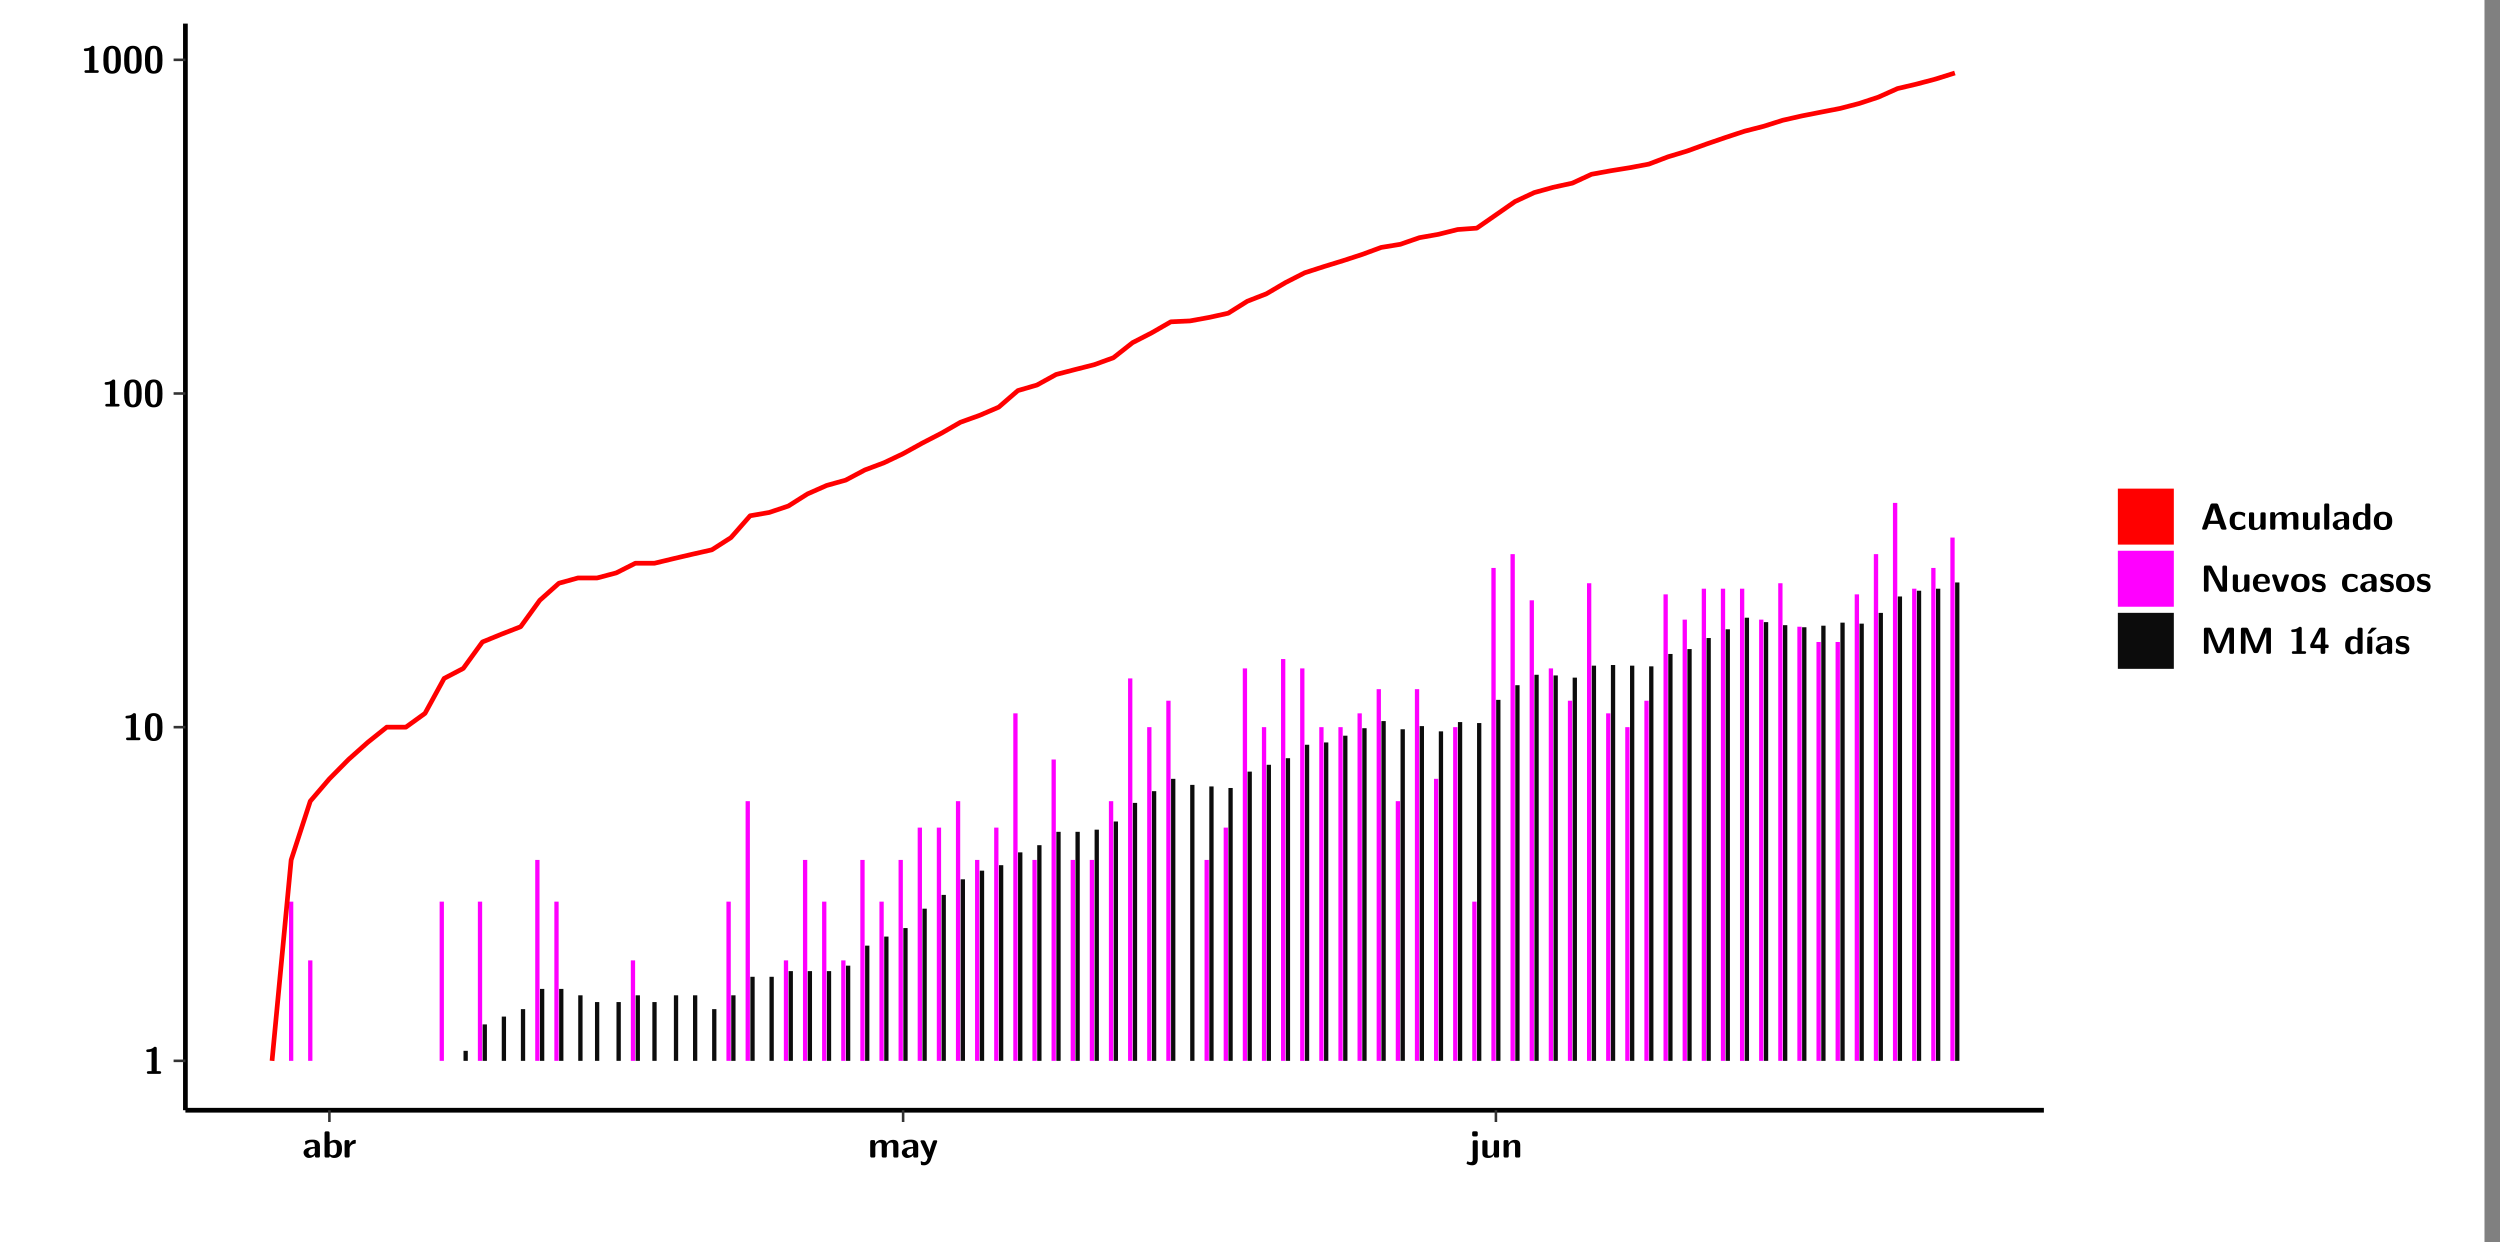 <?xml version="1.0" encoding="UTF-8"?>
<svg xmlns="http://www.w3.org/2000/svg" xmlns:xlink="http://www.w3.org/1999/xlink" width="579.653pt" height="288pt" viewBox="0 0 579.653 288" version="1.1">
<rect x="0" y="0" width="579.653" height="288" fill="#808080" stroke="none"/>
<defs>
<g>
<symbol overflow="visible" id="glyph0-0">
<path style="stroke:none;" d=""/>
</symbol>
<symbol overflow="visible" id="glyph0-1">
<path style="stroke:none;" d="M 3.109 -5.859 C 3.109 -6.016 3.109 -6.281 2.719 -6.281 C 2.547 -6.281 2.516 -6.266 2.406 -6.156 C 2.25 -6.016 1.922 -5.688 1.047 -5.672 C 0.891 -5.672 0.672 -5.609 0.672 -5.359 C 0.672 -5.047 0.969 -5.047 1.094 -5.047 C 1.344 -5.047 1.656 -5.078 1.906 -5.156 L 1.906 -0.625 L 1.234 -0.625 C 1.109 -0.625 0.812 -0.625 0.812 -0.312 C 0.812 0 1.109 0 1.234 0 L 3.719 0 C 3.828 0 4.141 0 4.141 -0.312 C 4.141 -0.625 3.828 -0.625 3.719 -0.625 L 3.109 -0.625 Z M 3.109 -5.859 "/>
</symbol>
<symbol overflow="visible" id="glyph0-2">
<path style="stroke:none;" d="M 4.438 -3 C 4.438 -4.203 4.438 -6.281 2.406 -6.281 C 0.375 -6.281 0.375 -4.219 0.375 -3 C 0.375 -1.812 0.375 0.188 2.406 0.188 C 4.438 0.188 4.438 -1.781 4.438 -3 Z M 2.406 -0.438 C 1.75 -0.438 1.656 -1.25 1.625 -1.484 C 1.562 -1.953 1.562 -2.766 1.562 -3.125 C 1.562 -3.641 1.562 -4.203 1.625 -4.641 C 1.641 -4.875 1.734 -5.641 2.406 -5.641 C 3.047 -5.641 3.156 -4.906 3.188 -4.734 C 3.25 -4.281 3.25 -3.594 3.25 -3.125 C 3.25 -2.625 3.25 -1.953 3.188 -1.469 C 3.156 -1.234 3.062 -0.438 2.406 -0.438 Z M 2.406 -0.438 "/>
</symbol>
<symbol overflow="visible" id="glyph0-3">
<path style="stroke:none;" d="M 4.062 -2.766 C 4.062 -4.156 2.734 -4.156 2.297 -4.156 C 1.891 -4.156 1.453 -4.125 0.859 -3.891 C 0.672 -3.797 0.625 -3.781 0.625 -3.688 C 0.625 -3.625 0.688 -3.109 0.688 -3.047 C 0.703 -2.984 0.75 -2.938 0.812 -2.938 C 0.844 -2.938 0.875 -2.969 0.906 -3 C 1.281 -3.391 1.719 -3.578 2.266 -3.578 C 2.734 -3.578 2.875 -3.297 2.875 -2.781 L 2.875 -2.469 C 2.562 -2.469 0.266 -2.453 0.266 -1.172 C 0.266 -0.547 0.766 0.094 1.531 0.094 C 1.828 0.094 2.484 0.016 2.906 -0.594 L 2.906 -0.422 C 2.906 -0.141 2.969 0 3.328 0 L 3.641 0 C 3.984 0 4.062 -0.109 4.062 -0.422 Z M 2.875 -1.344 C 2.875 -0.531 2.047 -0.531 2.016 -0.531 C 1.641 -0.531 1.406 -0.844 1.406 -1.188 C 1.406 -2.047 2.625 -2.109 2.875 -2.109 Z M 2.875 -1.344 "/>
</symbol>
<symbol overflow="visible" id="glyph0-4">
<path style="stroke:none;" d="M 1.703 -5.656 C 1.703 -5.938 1.641 -6.078 1.281 -6.078 L 0.953 -6.078 C 0.641 -6.078 0.531 -5.984 0.531 -5.656 L 0.531 -0.422 C 0.531 -0.109 0.625 0 0.953 0 L 1.312 0 C 1.453 0 1.719 0 1.734 -0.344 C 2.125 0.094 2.578 0.094 2.719 0.094 C 4.578 0.094 4.578 -1.594 4.578 -2.031 C 4.578 -2.453 4.578 -4.109 2.938 -4.109 C 2.219 -4.109 1.781 -3.703 1.703 -3.625 Z M 1.734 -3.172 C 1.844 -3.281 2.109 -3.484 2.5 -3.484 C 3.391 -3.484 3.391 -2.672 3.391 -2.016 C 3.391 -1.375 3.391 -0.531 2.406 -0.531 C 2.047 -0.531 1.828 -0.75 1.734 -0.875 Z M 1.734 -3.172 "/>
</symbol>
<symbol overflow="visible" id="glyph0-5">
<path style="stroke:none;" d="M 1.703 -2.016 C 1.703 -2.844 2.391 -3.188 2.938 -3.219 C 3.109 -3.234 3.125 -3.234 3.125 -3.469 L 3.125 -3.875 C 3.125 -4.047 3.125 -4.109 2.969 -4.109 C 2.719 -4.109 2.078 -4.031 1.672 -3.078 L 1.656 -3.078 L 1.656 -3.641 C 1.656 -3.922 1.594 -4.062 1.234 -4.062 L 0.953 -4.062 C 0.641 -4.062 0.531 -3.969 0.531 -3.641 L 0.531 -0.422 C 0.531 -0.109 0.625 0 0.953 0 L 1.281 0 C 1.609 0 1.703 -0.109 1.703 -0.422 Z M 1.703 -2.016 "/>
</symbol>
<symbol overflow="visible" id="glyph0-6">
<path style="stroke:none;" d="M 7.062 -2.844 C 7.062 -3.75 6.672 -4.109 5.781 -4.109 C 5.156 -4.109 4.688 -3.828 4.359 -3.25 C 4.219 -4.078 3.484 -4.109 3.109 -4.109 C 2.938 -4.109 2.578 -4.109 2.188 -3.828 C 1.906 -3.625 1.734 -3.344 1.672 -3.203 L 1.672 -3.641 C 1.672 -3.922 1.609 -4.062 1.25 -4.062 L 0.953 -4.062 C 0.625 -4.062 0.531 -3.969 0.531 -3.641 L 0.531 -0.422 C 0.531 -0.109 0.625 0 0.953 0 L 1.297 0 C 1.625 0 1.719 -0.109 1.719 -0.422 L 1.719 -2.359 C 1.719 -3.141 2.25 -3.484 2.688 -3.484 C 3.109 -3.484 3.203 -3.297 3.203 -2.828 L 3.203 -0.422 C 3.203 -0.109 3.297 0 3.625 0 L 3.969 0 C 4.297 0 4.391 -0.109 4.391 -0.422 L 4.391 -2.359 C 4.391 -3.141 4.922 -3.484 5.359 -3.484 C 5.781 -3.484 5.875 -3.297 5.875 -2.828 L 5.875 -0.422 C 5.875 -0.109 5.969 0 6.297 0 L 6.641 0 C 6.984 0 7.062 -0.109 7.062 -0.422 Z M 7.062 -2.844 "/>
</symbol>
<symbol overflow="visible" id="glyph0-7">
<path style="stroke:none;" d="M 4.109 -3.609 C 4.141 -3.719 4.141 -3.734 4.141 -3.781 C 4.141 -4.016 3.906 -4.016 3.797 -4.016 L 3.609 -4.016 C 3.469 -4.016 3.266 -4.016 3.141 -3.812 C 3.109 -3.766 2.406 -1.828 2.359 -1.25 L 2.344 -1.25 C 2.312 -1.672 1.953 -2.484 1.562 -3.328 C 1.328 -3.891 1.266 -4.016 0.828 -4.016 L 0.594 -4.016 C 0.469 -4.016 0.25 -4.016 0.25 -3.781 C 0.25 -3.75 0.281 -3.688 0.297 -3.641 L 1.953 0 C 1.891 0.188 1.859 0.281 1.828 0.375 C 1.734 0.656 1.578 1.047 1.109 1.047 C 0.812 1.047 0.609 0.922 0.516 0.875 C 0.469 0.844 0.453 0.828 0.422 0.828 C 0.391 0.828 0.312 0.859 0.312 0.969 C 0.312 1.031 0.375 1.641 0.391 1.672 C 0.469 1.781 0.953 1.797 1.094 1.797 C 2.172 1.797 2.609 0.766 2.672 0.547 Z M 4.109 -3.609 "/>
</symbol>
<symbol overflow="visible" id="glyph0-8">
<path style="stroke:none;" d="M 1.969 -5.672 C 1.969 -5.953 1.906 -6.094 1.547 -6.094 L 1.094 -6.094 C 0.766 -6.094 0.672 -5.984 0.672 -5.672 L 0.672 -5.312 C 0.672 -5.031 0.734 -4.891 1.094 -4.891 L 1.547 -4.891 C 1.875 -4.891 1.969 -5 1.969 -5.312 Z M 0.797 0.484 C 0.797 0.703 0.797 1.062 0.25 1.062 C 0.156 1.062 -0.094 1.031 -0.266 0.922 C -0.359 0.875 -0.375 0.875 -0.406 0.875 C -0.484 0.875 -0.5 0.922 -0.547 1.094 C -0.609 1.281 -0.625 1.359 -0.625 1.391 C -0.625 1.547 0.109 1.797 0.656 1.797 C 1.625 1.797 1.969 1.141 1.969 0.281 L 1.969 -3.594 C 1.969 -3.875 1.906 -4.016 1.547 -4.016 L 1.219 -4.016 C 0.891 -4.016 0.797 -3.906 0.797 -3.594 Z M 0.797 0.484 "/>
</symbol>
<symbol overflow="visible" id="glyph0-9">
<path style="stroke:none;" d="M 4.391 -3.594 C 4.391 -3.875 4.328 -4.016 3.969 -4.016 L 3.609 -4.016 C 3.281 -4.016 3.188 -3.906 3.188 -3.594 L 3.188 -1.516 C 3.188 -0.938 2.891 -0.438 2.266 -0.438 C 1.766 -0.438 1.719 -0.562 1.719 -1.031 L 1.719 -3.594 C 1.719 -3.875 1.656 -4.016 1.297 -4.016 L 0.953 -4.016 C 0.625 -4.016 0.531 -3.922 0.531 -3.594 L 0.531 -1.109 C 0.531 -0.172 1.031 0.094 1.953 0.094 C 2.188 0.094 2.812 0.094 3.219 -0.656 L 3.219 -0.422 C 3.219 -0.141 3.281 0 3.641 0 L 3.969 0 C 4.297 0 4.391 -0.109 4.391 -0.422 Z M 4.391 -3.594 "/>
</symbol>
<symbol overflow="visible" id="glyph0-10">
<path style="stroke:none;" d="M 4.391 -2.844 C 4.391 -3.75 4 -4.109 3.109 -4.109 C 2.188 -4.109 1.781 -3.438 1.672 -3.203 L 1.672 -3.641 C 1.672 -3.922 1.609 -4.062 1.25 -4.062 L 0.953 -4.062 C 0.625 -4.062 0.531 -3.969 0.531 -3.641 L 0.531 -0.422 C 0.531 -0.109 0.625 0 0.953 0 L 1.297 0 C 1.625 0 1.719 -0.109 1.719 -0.422 L 1.719 -2.359 C 1.719 -3.125 2.219 -3.484 2.688 -3.484 C 3.109 -3.484 3.188 -3.281 3.188 -2.828 L 3.188 -0.422 C 3.188 -0.141 3.25 0 3.609 0 L 3.969 0 C 4.297 0 4.391 -0.109 4.391 -0.422 Z M 4.391 -2.844 "/>
</symbol>
<symbol overflow="visible" id="glyph0-11">
<path style="stroke:none;" d="M 4.156 -5.703 C 4.031 -6.078 3.766 -6.078 3.594 -6.078 L 2.828 -6.078 C 2.641 -6.078 2.391 -6.078 2.266 -5.703 L 0.406 -0.406 C 0.375 -0.297 0.375 -0.281 0.375 -0.234 C 0.375 0 0.594 0 0.703 0 L 1.031 0 C 1.188 0 1.453 0 1.578 -0.344 L 1.922 -1.328 L 4.344 -1.328 L 4.641 -0.484 C 4.75 -0.172 4.812 0 5.234 0 L 5.703 0 C 5.828 0 6.047 0 6.047 -0.234 C 6.047 -0.281 6.047 -0.297 6 -0.406 Z M 2.812 -3.938 C 2.938 -4.328 3.062 -4.656 3.125 -4.969 L 3.141 -4.969 C 3.188 -4.766 3.188 -4.75 3.25 -4.547 L 4.078 -2.078 L 2.188 -2.078 Z M 2.812 -3.938 "/>
</symbol>
<symbol overflow="visible" id="glyph0-12">
<path style="stroke:none;" d="M 4 -0.438 C 4 -0.531 3.969 -0.938 3.953 -1.047 C 3.953 -1.078 3.938 -1.172 3.844 -1.172 C 3.812 -1.172 3.797 -1.172 3.703 -1.078 C 3.562 -0.953 3.141 -0.594 2.422 -0.594 C 1.516 -0.594 1.516 -1.469 1.516 -2.031 C 1.516 -2.75 1.562 -3.484 2.453 -3.484 C 3.031 -3.484 3.266 -3.344 3.578 -3.078 C 3.688 -2.984 3.703 -2.984 3.734 -2.984 C 3.828 -2.984 3.844 -3.062 3.844 -3.094 C 3.859 -3.172 3.953 -3.656 3.953 -3.703 C 3.953 -3.781 3.891 -3.812 3.75 -3.891 C 3.328 -4.078 3.062 -4.156 2.453 -4.156 C 1.141 -4.156 0.328 -3.547 0.328 -2.016 C 0.328 -0.562 1.078 0.094 2.406 0.094 C 2.641 0.094 3.172 0.094 3.75 -0.203 C 4 -0.344 4 -0.344 4 -0.438 Z M 4 -0.438 "/>
</symbol>
<symbol overflow="visible" id="glyph0-13">
<path style="stroke:none;" d="M 1.703 -5.656 C 1.703 -5.938 1.641 -6.078 1.281 -6.078 L 0.953 -6.078 C 0.641 -6.078 0.531 -5.984 0.531 -5.656 L 0.531 -0.422 C 0.531 -0.109 0.625 0 0.953 0 L 1.281 0 C 1.609 0 1.703 -0.109 1.703 -0.422 Z M 1.703 -5.656 "/>
</symbol>
<symbol overflow="visible" id="glyph0-14">
<path style="stroke:none;" d="M 4.375 -5.656 C 4.375 -5.938 4.312 -6.078 3.953 -6.078 L 3.625 -6.078 C 3.297 -6.078 3.203 -5.969 3.203 -5.656 L 3.203 -3.672 C 2.812 -4.047 2.375 -4.109 2.109 -4.109 C 0.328 -4.109 0.328 -2.422 0.328 -2 C 0.328 -1.594 0.328 0.094 2.062 0.094 C 2.422 0.094 2.812 -0.016 3.188 -0.406 C 3.188 -0.094 3.297 0 3.609 0 L 3.953 0 C 4.281 0 4.375 -0.109 4.375 -0.422 Z M 3.188 -1.094 C 3.188 -0.953 3.188 -0.875 2.922 -0.688 C 2.703 -0.547 2.5 -0.531 2.406 -0.531 C 1.516 -0.531 1.516 -1.344 1.516 -2 C 1.516 -2.656 1.516 -3.484 2.5 -3.484 C 2.75 -3.484 2.984 -3.391 3.188 -3.203 Z M 3.188 -1.094 "/>
</symbol>
<symbol overflow="visible" id="glyph0-15">
<path style="stroke:none;" d="M 4.547 -1.969 C 4.547 -3.406 3.844 -4.156 2.406 -4.156 C 0.953 -4.156 0.266 -3.391 0.266 -1.969 C 0.266 -0.547 1.031 0.094 2.406 0.094 C 3.781 0.094 4.547 -0.531 4.547 -1.969 Z M 2.406 -0.594 C 1.469 -0.594 1.469 -1.375 1.469 -2.078 C 1.469 -2.75 1.469 -3.531 2.406 -3.531 C 3.344 -3.531 3.344 -2.766 3.344 -2.078 C 3.344 -1.391 3.344 -0.594 2.406 -0.594 Z M 2.406 -0.594 "/>
</symbol>
<symbol overflow="visible" id="glyph0-16">
<path style="stroke:none;" d="M 2.656 -5.734 C 2.469 -6.078 2.203 -6.078 2.031 -6.078 L 1.219 -6.078 C 0.906 -6.078 0.797 -5.984 0.797 -5.656 L 0.797 -0.422 C 0.797 -0.109 0.891 0 1.219 0 L 1.453 0 C 1.781 0 1.875 -0.109 1.875 -0.422 L 1.875 -5.016 L 1.891 -5.016 L 4.297 -0.344 C 4.484 0 4.75 0 4.922 0 L 5.734 0 C 6.062 0 6.156 -0.109 6.156 -0.422 L 6.156 -5.656 C 6.156 -5.938 6.094 -6.078 5.734 -6.078 L 5.5 -6.078 C 5.156 -6.078 5.078 -5.969 5.078 -5.656 L 5.078 -1.062 L 5.062 -1.062 Z M 2.656 -5.734 "/>
</symbol>
<symbol overflow="visible" id="glyph0-17">
<path style="stroke:none;" d="M 3.781 -1.875 C 3.984 -1.875 4.203 -1.891 4.203 -2.281 C 4.203 -3.406 3.672 -4.156 2.359 -4.156 C 0.969 -4.156 0.266 -3.375 0.266 -2.047 C 0.266 -0.609 1.109 0.094 2.484 0.094 C 2.812 0.094 3.312 0.047 3.891 -0.234 C 4.078 -0.328 4.141 -0.359 4.141 -0.469 C 4.141 -0.531 4.125 -0.781 4.109 -0.844 C 4.078 -1.125 4.062 -1.125 3.984 -1.125 C 3.953 -1.125 3.938 -1.125 3.844 -1.047 C 3.328 -0.594 2.797 -0.531 2.516 -0.531 C 1.531 -0.531 1.422 -1.312 1.391 -1.875 Z M 1.406 -2.344 C 1.422 -2.875 1.609 -3.531 2.359 -3.531 C 3.062 -3.531 3.203 -3.031 3.219 -2.344 Z M 1.406 -2.344 "/>
</symbol>
<symbol overflow="visible" id="glyph0-18">
<path style="stroke:none;" d="M 4.109 -3.609 C 4.141 -3.719 4.141 -3.75 4.141 -3.766 C 4.141 -4.016 3.922 -4.016 3.797 -4.016 L 3.609 -4.016 C 3.25 -4.016 3.141 -3.891 3.062 -3.641 L 2.203 -0.984 L 1.328 -3.641 C 1.266 -3.828 1.203 -4.016 0.781 -4.016 L 0.578 -4.016 C 0.453 -4.016 0.234 -4.016 0.234 -3.766 C 0.234 -3.75 0.234 -3.719 0.266 -3.609 L 1.312 -0.375 C 1.438 0 1.703 0 1.859 0 L 2.5 0 C 2.672 0 2.938 0 3.062 -0.375 Z M 4.109 -3.609 "/>
</symbol>
<symbol overflow="visible" id="glyph0-19">
<path style="stroke:none;" d="M 3.469 -1.234 C 3.469 -1.734 3.203 -2.031 3.047 -2.172 C 2.703 -2.484 2.391 -2.547 2.031 -2.609 C 1.547 -2.703 1.188 -2.766 1.188 -3.109 C 1.188 -3.469 1.484 -3.547 1.828 -3.547 C 2.406 -3.547 2.719 -3.328 2.953 -3.125 C 3.047 -3.047 3.062 -3.047 3.094 -3.047 C 3.188 -3.047 3.203 -3.125 3.203 -3.156 C 3.219 -3.219 3.312 -3.719 3.312 -3.766 C 3.312 -3.906 2.844 -4.031 2.75 -4.062 C 2.406 -4.156 2.125 -4.156 1.891 -4.156 C 1.5 -4.156 0.328 -4.156 0.328 -2.906 C 0.328 -2.484 0.516 -2.219 0.75 -2 C 1.062 -1.734 1.406 -1.672 1.906 -1.562 C 2.156 -1.531 2.609 -1.453 2.609 -1.062 C 2.609 -0.656 2.266 -0.594 1.922 -0.594 C 1.531 -0.594 1.047 -0.703 0.625 -1.188 C 0.594 -1.234 0.562 -1.266 0.516 -1.266 C 0.422 -1.266 0.406 -1.188 0.391 -1.125 C 0.375 -1.016 0.266 -0.516 0.266 -0.422 C 0.266 -0.266 0.922 -0.062 0.922 -0.047 C 1.406 0.094 1.766 0.094 1.922 0.094 C 2.359 0.094 3.469 0.062 3.469 -1.234 Z M 3.469 -1.234 "/>
</symbol>
<symbol overflow="visible" id="glyph0-20">
<path style="stroke:none;" d="M 4.859 -2.859 C 4.688 -2.422 4.359 -1.609 4.281 -1.312 C 4.203 -1.625 3.844 -2.484 3.656 -2.953 L 2.531 -5.719 C 2.391 -6.078 2.109 -6.078 1.953 -6.078 L 1.219 -6.078 C 0.906 -6.078 0.797 -5.984 0.797 -5.656 L 0.797 -0.422 C 0.797 -0.109 0.891 0 1.219 0 L 1.453 0 C 1.781 0 1.875 -0.109 1.875 -0.422 L 1.875 -4.953 L 1.891 -4.953 C 1.984 -4.562 2.375 -3.578 2.578 -3.062 L 3.609 -0.562 C 3.766 -0.188 3.969 -0.188 4.266 -0.188 C 4.562 -0.188 4.781 -0.188 4.938 -0.562 L 6.062 -3.328 C 6.141 -3.531 6.625 -4.719 6.672 -4.953 L 6.688 -4.953 L 6.688 -0.422 C 6.688 -0.141 6.75 0 7.109 0 L 7.344 0 C 7.672 0 7.766 -0.109 7.766 -0.422 L 7.766 -5.656 C 7.766 -5.938 7.703 -6.078 7.344 -6.078 L 6.609 -6.078 C 6.391 -6.078 6.172 -6.062 6.016 -5.703 Z M 4.859 -2.859 "/>
</symbol>
<symbol overflow="visible" id="glyph0-21">
<path style="stroke:none;" d="M 0.344 -2.297 C 0.266 -2.172 0.266 -2.141 0.266 -1.984 L 0.266 -1.766 C 0.266 -1.484 0.328 -1.344 0.688 -1.344 L 2.672 -1.344 L 2.672 -0.422 C 2.672 -0.141 2.719 0 3.078 0 L 3.328 0 C 3.656 0 3.75 -0.109 3.75 -0.422 L 3.75 -1.344 L 4.125 -1.344 C 4.391 -1.344 4.547 -1.406 4.547 -1.75 C 4.547 -2.078 4.422 -2.172 4.125 -2.172 L 3.75 -2.172 L 3.75 -5.656 C 3.75 -5.984 3.656 -6.078 3.328 -6.078 L 2.688 -6.078 C 2.531 -6.078 2.391 -6.078 2.281 -5.875 Z M 1.188 -2.172 C 2.578 -4.75 2.672 -5.016 2.703 -5.156 L 2.719 -5.156 L 2.719 -2.172 Z M 1.188 -2.172 "/>
</symbol>
<symbol overflow="visible" id="glyph0-22">
<path style="stroke:none;" d="M 3.906 -5.844 C 3.953 -5.875 4 -5.922 4 -5.969 C 4 -6.078 3.906 -6.078 3.766 -6.078 L 3.047 -6.078 C 2.875 -6.078 2.859 -6.078 2.781 -5.984 L 2.031 -4.953 C 1.953 -4.859 1.953 -4.844 1.953 -4.828 C 1.953 -4.703 2.047 -4.703 2.188 -4.703 L 2.516 -4.703 Z M 3.906 -5.844 "/>
</symbol>
<symbol overflow="visible" id="glyph0-23">
<path style="stroke:none;" d="M 1.703 -3.594 C 1.703 -3.875 1.641 -4.016 1.281 -4.016 L 0.953 -4.016 C 0.641 -4.016 0.531 -3.922 0.531 -3.594 L 0.531 -0.422 C 0.531 -0.109 0.625 0 0.953 0 L 1.281 0 C 1.609 0 1.703 -0.109 1.703 -0.422 Z M 1.703 -3.594 "/>
</symbol>
</g>
<clipPath id="clip1">
  <path d="M 0 0 L 576.008 0 L 576.008 288 L 0 288 Z M 0 0 "/>
</clipPath>
<clipPath id="clip2">
  <path d="M 42.988 5.477 L 473.898 5.477 L 473.898 257.414 L 42.988 257.414 Z M 42.988 5.477 "/>
</clipPath>
</defs>
<g id="surface1">
<g clip-path="url(#clip1)" clip-rule="nonzero">
<path style="fill-rule:nonzero;fill:rgb(100%,100%,100%);fill-opacity:1;stroke-width:0.598;stroke-linecap:round;stroke-linejoin:round;stroke:rgb(100%,100%,100%);stroke-opacity:1;stroke-miterlimit:10;" d="M 0 0 L 0 288.004 L 576.008 288.004 L 576.008 0 Z M 0 0 " transform="matrix(1,0,0,-1,0,288)"/>
</g>
<g clip-path="url(#clip2)" clip-rule="nonzero">
<path style=" stroke:none;fill-rule:nonzero;fill:rgb(100%,100%,100%);fill-opacity:1;" d="M 42.988 257.414 L 42.988 5.477 L 473.898 5.477 L 473.898 257.414 Z M 42.988 257.414 "/>
</g>
<path style=" stroke:none;fill-rule:nonzero;fill:rgb(100%,0%,100%);fill-opacity:1;" d="M 67.008 245.969 L 67.008 209.055 L 68.004 209.055 L 68.004 245.969 Z M 67.008 245.969 "/>
<path style=" stroke:none;fill-rule:nonzero;fill:rgb(100%,0%,100%);fill-opacity:1;" d="M 71.441 245.969 L 71.441 222.676 L 72.438 222.676 L 72.438 245.969 Z M 71.441 245.969 "/>
<path style=" stroke:none;fill-rule:nonzero;fill:rgb(100%,0%,100%);fill-opacity:1;" d="M 101.93 245.969 L 101.93 209.055 L 102.926 209.055 L 102.926 245.969 Z M 101.93 245.969 "/>
<path style=" stroke:none;fill-rule:nonzero;fill:rgb(4.999%,4.999%,4.999%);fill-opacity:1;" d="M 107.469 245.969 L 107.469 243.645 L 108.465 243.645 L 108.465 245.969 Z M 107.469 245.969 "/>
<path style=" stroke:none;fill-rule:nonzero;fill:rgb(100%,0%,100%);fill-opacity:1;" d="M 110.797 245.969 L 110.797 209.055 L 111.793 209.055 L 111.793 245.969 Z M 110.797 245.969 "/>
<path style=" stroke:none;fill-rule:nonzero;fill:rgb(4.999%,4.999%,4.999%);fill-opacity:1;" d="M 111.902 245.969 L 111.902 237.52 L 112.898 237.52 L 112.898 245.969 Z M 111.902 245.969 "/>
<path style=" stroke:none;fill-rule:nonzero;fill:rgb(4.999%,4.999%,4.999%);fill-opacity:1;" d="M 116.336 245.969 L 116.336 235.707 L 117.332 235.707 L 117.332 245.969 Z M 116.336 245.969 "/>
<path style=" stroke:none;fill-rule:nonzero;fill:rgb(4.999%,4.999%,4.999%);fill-opacity:1;" d="M 120.77 245.969 L 120.77 233.98 L 121.766 233.98 L 121.766 245.969 Z M 120.77 245.969 "/>
<path style=" stroke:none;fill-rule:nonzero;fill:rgb(100%,0%,100%);fill-opacity:1;" d="M 124.098 245.969 L 124.098 199.383 L 125.094 199.383 L 125.094 245.969 Z M 124.098 245.969 "/>
<path style=" stroke:none;fill-rule:nonzero;fill:rgb(4.999%,4.999%,4.999%);fill-opacity:1;" d="M 125.203 245.969 L 125.203 229.289 L 126.199 229.289 L 126.199 245.969 Z M 125.203 245.969 "/>
<path style=" stroke:none;fill-rule:nonzero;fill:rgb(100%,0%,100%);fill-opacity:1;" d="M 128.531 245.969 L 128.531 209.055 L 129.527 209.055 L 129.527 245.969 Z M 128.531 245.969 "/>
<path style=" stroke:none;fill-rule:nonzero;fill:rgb(4.999%,4.999%,4.999%);fill-opacity:1;" d="M 129.637 245.969 L 129.637 229.289 L 130.633 229.289 L 130.633 245.969 Z M 129.637 245.969 "/>
<path style=" stroke:none;fill-rule:nonzero;fill:rgb(4.999%,4.999%,4.999%);fill-opacity:1;" d="M 134.07 245.969 L 134.07 230.773 L 135.074 230.773 L 135.074 245.969 Z M 134.07 245.969 "/>
<path style=" stroke:none;fill-rule:nonzero;fill:rgb(4.999%,4.999%,4.999%);fill-opacity:1;" d="M 137.953 245.969 L 137.953 232.34 L 138.949 232.34 L 138.949 245.969 Z M 137.953 245.969 "/>
<path style=" stroke:none;fill-rule:nonzero;fill:rgb(4.999%,4.999%,4.999%);fill-opacity:1;" d="M 142.938 245.969 L 142.938 232.34 L 143.941 232.34 L 143.941 245.969 Z M 142.938 245.969 "/>
<path style=" stroke:none;fill-rule:nonzero;fill:rgb(100%,0%,100%);fill-opacity:1;" d="M 146.262 245.969 L 146.262 222.676 L 147.258 222.676 L 147.258 245.969 Z M 146.262 245.969 "/>
<path style=" stroke:none;fill-rule:nonzero;fill:rgb(4.999%,4.999%,4.999%);fill-opacity:1;" d="M 147.379 245.969 L 147.379 230.773 L 148.375 230.773 L 148.375 245.969 Z M 147.379 245.969 "/>
<path style=" stroke:none;fill-rule:nonzero;fill:rgb(4.999%,4.999%,4.999%);fill-opacity:1;" d="M 151.254 245.969 L 151.254 232.34 L 152.25 232.34 L 152.25 245.969 Z M 151.254 245.969 "/>
<path style=" stroke:none;fill-rule:nonzero;fill:rgb(4.999%,4.999%,4.999%);fill-opacity:1;" d="M 156.246 245.969 L 156.246 230.773 L 157.242 230.773 L 157.242 245.969 Z M 156.246 245.969 "/>
<path style=" stroke:none;fill-rule:nonzero;fill:rgb(4.999%,4.999%,4.999%);fill-opacity:1;" d="M 160.68 245.969 L 160.68 230.773 L 161.676 230.773 L 161.676 245.969 Z M 160.68 245.969 "/>
<path style=" stroke:none;fill-rule:nonzero;fill:rgb(4.999%,4.999%,4.999%);fill-opacity:1;" d="M 165.113 245.969 L 165.113 233.98 L 166.109 233.98 L 166.109 245.969 Z M 165.113 245.969 "/>
<path style=" stroke:none;fill-rule:nonzero;fill:rgb(100%,0%,100%);fill-opacity:1;" d="M 168.43 245.969 L 168.43 209.055 L 169.438 209.055 L 169.438 245.969 Z M 168.43 245.969 "/>
<path style=" stroke:none;fill-rule:nonzero;fill:rgb(4.999%,4.999%,4.999%);fill-opacity:1;" d="M 169.547 245.969 L 169.547 230.773 L 170.543 230.773 L 170.543 245.969 Z M 169.547 245.969 "/>
<path style=" stroke:none;fill-rule:nonzero;fill:rgb(100%,0%,100%);fill-opacity:1;" d="M 172.875 245.969 L 172.875 185.762 L 173.871 185.762 L 173.871 245.969 Z M 172.875 245.969 "/>
<path style=" stroke:none;fill-rule:nonzero;fill:rgb(4.999%,4.999%,4.999%);fill-opacity:1;" d="M 173.98 245.969 L 173.98 226.48 L 174.977 226.48 L 174.977 245.969 Z M 173.98 245.969 "/>
<path style=" stroke:none;fill-rule:nonzero;fill:rgb(4.999%,4.999%,4.999%);fill-opacity:1;" d="M 178.414 245.969 L 178.414 226.48 L 179.41 226.48 L 179.41 245.969 Z M 178.414 245.969 "/>
<path style=" stroke:none;fill-rule:nonzero;fill:rgb(100%,0%,100%);fill-opacity:1;" d="M 181.742 245.969 L 181.742 222.676 L 182.738 222.676 L 182.738 245.969 Z M 181.742 245.969 "/>
<path style=" stroke:none;fill-rule:nonzero;fill:rgb(4.999%,4.999%,4.999%);fill-opacity:1;" d="M 182.848 245.969 L 182.848 225.164 L 183.844 225.164 L 183.844 245.969 Z M 182.848 245.969 "/>
<path style=" stroke:none;fill-rule:nonzero;fill:rgb(100%,0%,100%);fill-opacity:1;" d="M 186.176 245.969 L 186.176 199.383 L 187.172 199.383 L 187.172 245.969 Z M 186.176 245.969 "/>
<path style=" stroke:none;fill-rule:nonzero;fill:rgb(4.999%,4.999%,4.999%);fill-opacity:1;" d="M 187.281 245.969 L 187.281 225.164 L 188.277 225.164 L 188.277 245.969 Z M 187.281 245.969 "/>
<path style=" stroke:none;fill-rule:nonzero;fill:rgb(100%,0%,100%);fill-opacity:1;" d="M 190.609 245.969 L 190.609 209.055 L 191.605 209.055 L 191.605 245.969 Z M 190.609 245.969 "/>
<path style=" stroke:none;fill-rule:nonzero;fill:rgb(4.999%,4.999%,4.999%);fill-opacity:1;" d="M 191.715 245.969 L 191.715 225.164 L 192.711 225.164 L 192.711 245.969 Z M 191.715 245.969 "/>
<path style=" stroke:none;fill-rule:nonzero;fill:rgb(100%,0%,100%);fill-opacity:1;" d="M 195.043 245.969 L 195.043 222.676 L 196.039 222.676 L 196.039 245.969 Z M 195.043 245.969 "/>
<path style=" stroke:none;fill-rule:nonzero;fill:rgb(4.999%,4.999%,4.999%);fill-opacity:1;" d="M 196.148 245.969 L 196.148 223.898 L 197.145 223.898 L 197.145 245.969 Z M 196.148 245.969 "/>
<path style=" stroke:none;fill-rule:nonzero;fill:rgb(100%,0%,100%);fill-opacity:1;" d="M 199.473 245.969 L 199.473 199.383 L 200.473 199.383 L 200.473 245.969 Z M 199.473 245.969 "/>
<path style=" stroke:none;fill-rule:nonzero;fill:rgb(4.999%,4.999%,4.999%);fill-opacity:1;" d="M 200.582 245.969 L 200.582 219.258 L 201.578 219.258 L 201.578 245.969 Z M 200.582 245.969 "/>
<path style=" stroke:none;fill-rule:nonzero;fill:rgb(100%,0%,100%);fill-opacity:1;" d="M 203.906 245.969 L 203.906 209.055 L 204.902 209.055 L 204.902 245.969 Z M 203.906 245.969 "/>
<path style=" stroke:none;fill-rule:nonzero;fill:rgb(4.999%,4.999%,4.999%);fill-opacity:1;" d="M 205.016 245.969 L 205.016 217.156 L 206.012 217.156 L 206.012 245.969 Z M 205.016 245.969 "/>
<path style=" stroke:none;fill-rule:nonzero;fill:rgb(100%,0%,100%);fill-opacity:1;" d="M 208.34 245.969 L 208.34 199.383 L 209.336 199.383 L 209.336 245.969 Z M 208.34 245.969 "/>
<path style=" stroke:none;fill-rule:nonzero;fill:rgb(4.999%,4.999%,4.999%);fill-opacity:1;" d="M 209.449 245.969 L 209.449 215.184 L 210.445 215.184 L 210.445 245.969 Z M 209.449 245.969 "/>
<path style=" stroke:none;fill-rule:nonzero;fill:rgb(100%,0%,100%);fill-opacity:1;" d="M 212.773 245.969 L 212.773 191.891 L 213.77 191.891 L 213.77 245.969 Z M 212.773 245.969 "/>
<path style=" stroke:none;fill-rule:nonzero;fill:rgb(4.999%,4.999%,4.999%);fill-opacity:1;" d="M 213.879 245.969 L 213.879 210.688 L 214.879 210.688 L 214.879 245.969 Z M 213.879 245.969 "/>
<path style=" stroke:none;fill-rule:nonzero;fill:rgb(100%,0%,100%);fill-opacity:1;" d="M 217.207 245.969 L 217.207 191.891 L 218.203 191.891 L 218.203 245.969 Z M 217.207 245.969 "/>
<path style=" stroke:none;fill-rule:nonzero;fill:rgb(4.999%,4.999%,4.999%);fill-opacity:1;" d="M 218.312 245.969 L 218.312 207.492 L 219.309 207.492 L 219.309 245.969 Z M 218.312 245.969 "/>
<path style=" stroke:none;fill-rule:nonzero;fill:rgb(100%,0%,100%);fill-opacity:1;" d="M 221.641 245.969 L 221.641 185.762 L 222.637 185.762 L 222.637 245.969 Z M 221.641 245.969 "/>
<path style=" stroke:none;fill-rule:nonzero;fill:rgb(4.999%,4.999%,4.999%);fill-opacity:1;" d="M 222.746 245.969 L 222.746 203.875 L 223.742 203.875 L 223.742 245.969 Z M 222.746 245.969 "/>
<path style=" stroke:none;fill-rule:nonzero;fill:rgb(100%,0%,100%);fill-opacity:1;" d="M 226.074 245.969 L 226.074 199.383 L 227.07 199.383 L 227.07 245.969 Z M 226.074 245.969 "/>
<path style=" stroke:none;fill-rule:nonzero;fill:rgb(4.999%,4.999%,4.999%);fill-opacity:1;" d="M 227.18 245.969 L 227.18 201.871 L 228.188 201.871 L 228.188 245.969 Z M 227.18 245.969 "/>
<path style=" stroke:none;fill-rule:nonzero;fill:rgb(100%,0%,100%);fill-opacity:1;" d="M 230.508 245.969 L 230.508 191.891 L 231.504 191.891 L 231.504 245.969 Z M 230.508 245.969 "/>
<path style=" stroke:none;fill-rule:nonzero;fill:rgb(4.999%,4.999%,4.999%);fill-opacity:1;" d="M 231.613 245.969 L 231.613 200.605 L 232.621 200.605 L 232.621 245.969 Z M 231.613 245.969 "/>
<path style=" stroke:none;fill-rule:nonzero;fill:rgb(100%,0%,100%);fill-opacity:1;" d="M 234.941 245.969 L 234.941 165.398 L 235.938 165.398 L 235.938 245.969 Z M 234.941 245.969 "/>
<path style=" stroke:none;fill-rule:nonzero;fill:rgb(4.999%,4.999%,4.999%);fill-opacity:1;" d="M 236.047 245.969 L 236.047 197.629 L 237.055 197.629 L 237.055 245.969 Z M 236.047 245.969 "/>
<path style=" stroke:none;fill-rule:nonzero;fill:rgb(100%,0%,100%);fill-opacity:1;" d="M 239.375 245.969 L 239.375 199.383 L 240.371 199.383 L 240.371 245.969 Z M 239.375 245.969 "/>
<path style=" stroke:none;fill-rule:nonzero;fill:rgb(4.999%,4.999%,4.999%);fill-opacity:1;" d="M 240.492 245.969 L 240.492 195.965 L 241.488 195.965 L 241.488 245.969 Z M 240.492 245.969 "/>
<path style=" stroke:none;fill-rule:nonzero;fill:rgb(100%,0%,100%);fill-opacity:1;" d="M 243.809 245.969 L 243.809 176.098 L 244.805 176.098 L 244.805 245.969 Z M 243.809 245.969 "/>
<path style=" stroke:none;fill-rule:nonzero;fill:rgb(4.999%,4.999%,4.999%);fill-opacity:1;" d="M 244.926 245.969 L 244.926 192.867 L 245.922 192.867 L 245.922 245.969 Z M 244.926 245.969 "/>
<path style=" stroke:none;fill-rule:nonzero;fill:rgb(100%,0%,100%);fill-opacity:1;" d="M 248.242 245.969 L 248.242 199.383 L 249.25 199.383 L 249.25 245.969 Z M 248.242 245.969 "/>
<path style=" stroke:none;fill-rule:nonzero;fill:rgb(4.999%,4.999%,4.999%);fill-opacity:1;" d="M 249.359 245.969 L 249.359 192.867 L 250.355 192.867 L 250.355 245.969 Z M 249.359 245.969 "/>
<path style=" stroke:none;fill-rule:nonzero;fill:rgb(100%,0%,100%);fill-opacity:1;" d="M 252.676 245.969 L 252.676 199.383 L 253.684 199.383 L 253.684 245.969 Z M 252.676 245.969 "/>
<path style=" stroke:none;fill-rule:nonzero;fill:rgb(4.999%,4.999%,4.999%);fill-opacity:1;" d="M 253.793 245.969 L 253.793 192.367 L 254.789 192.367 L 254.789 245.969 Z M 253.793 245.969 "/>
<path style=" stroke:none;fill-rule:nonzero;fill:rgb(100%,0%,100%);fill-opacity:1;" d="M 257.109 245.969 L 257.109 185.762 L 258.117 185.762 L 258.117 245.969 Z M 257.109 245.969 "/>
<path style=" stroke:none;fill-rule:nonzero;fill:rgb(4.999%,4.999%,4.999%);fill-opacity:1;" d="M 258.227 245.969 L 258.227 190.473 L 259.223 190.473 L 259.223 245.969 Z M 258.227 245.969 "/>
<path style=" stroke:none;fill-rule:nonzero;fill:rgb(100%,0%,100%);fill-opacity:1;" d="M 261.551 245.969 L 261.551 157.297 L 262.551 157.297 L 262.551 245.969 Z M 261.551 245.969 "/>
<path style=" stroke:none;fill-rule:nonzero;fill:rgb(4.999%,4.999%,4.999%);fill-opacity:1;" d="M 262.66 245.969 L 262.66 186.16 L 263.656 186.16 L 263.656 245.969 Z M 262.66 245.969 "/>
<path style=" stroke:none;fill-rule:nonzero;fill:rgb(100%,0%,100%);fill-opacity:1;" d="M 265.984 245.969 L 265.984 168.598 L 266.98 168.598 L 266.98 245.969 Z M 265.984 245.969 "/>
<path style=" stroke:none;fill-rule:nonzero;fill:rgb(4.999%,4.999%,4.999%);fill-opacity:1;" d="M 267.094 245.969 L 267.094 183.441 L 268.09 183.441 L 268.09 245.969 Z M 267.094 245.969 "/>
<path style=" stroke:none;fill-rule:nonzero;fill:rgb(100%,0%,100%);fill-opacity:1;" d="M 270.418 245.969 L 270.418 162.469 L 271.414 162.469 L 271.414 245.969 Z M 270.418 245.969 "/>
<path style=" stroke:none;fill-rule:nonzero;fill:rgb(4.999%,4.999%,4.999%);fill-opacity:1;" d="M 271.523 245.969 L 271.523 180.582 L 272.523 180.582 L 272.523 245.969 Z M 271.523 245.969 "/>
<path style=" stroke:none;fill-rule:nonzero;fill:rgb(4.999%,4.999%,4.999%);fill-opacity:1;" d="M 275.957 245.969 L 275.957 181.984 L 276.953 181.984 L 276.953 245.969 Z M 275.957 245.969 "/>
<path style=" stroke:none;fill-rule:nonzero;fill:rgb(100%,0%,100%);fill-opacity:1;" d="M 279.285 245.969 L 279.285 199.383 L 280.281 199.383 L 280.281 245.969 Z M 279.285 245.969 "/>
<path style=" stroke:none;fill-rule:nonzero;fill:rgb(4.999%,4.999%,4.999%);fill-opacity:1;" d="M 280.391 245.969 L 280.391 182.344 L 281.387 182.344 L 281.387 245.969 Z M 280.391 245.969 "/>
<path style=" stroke:none;fill-rule:nonzero;fill:rgb(100%,0%,100%);fill-opacity:1;" d="M 283.719 245.969 L 283.719 191.891 L 284.715 191.891 L 284.715 245.969 Z M 283.719 245.969 "/>
<path style=" stroke:none;fill-rule:nonzero;fill:rgb(4.999%,4.999%,4.999%);fill-opacity:1;" d="M 284.824 245.969 L 284.824 182.703 L 285.82 182.703 L 285.82 245.969 Z M 284.824 245.969 "/>
<path style=" stroke:none;fill-rule:nonzero;fill:rgb(100%,0%,100%);fill-opacity:1;" d="M 288.152 245.969 L 288.152 154.977 L 289.148 154.977 L 289.148 245.969 Z M 288.152 245.969 "/>
<path style=" stroke:none;fill-rule:nonzero;fill:rgb(4.999%,4.999%,4.999%);fill-opacity:1;" d="M 289.258 245.969 L 289.258 178.906 L 290.254 178.906 L 290.254 245.969 Z M 289.258 245.969 "/>
<path style=" stroke:none;fill-rule:nonzero;fill:rgb(100%,0%,100%);fill-opacity:1;" d="M 292.586 245.969 L 292.586 168.598 L 293.582 168.598 L 293.582 245.969 Z M 292.586 245.969 "/>
<path style=" stroke:none;fill-rule:nonzero;fill:rgb(4.999%,4.999%,4.999%);fill-opacity:1;" d="M 293.691 245.969 L 293.691 177.324 L 294.688 177.324 L 294.688 245.969 Z M 293.691 245.969 "/>
<path style=" stroke:none;fill-rule:nonzero;fill:rgb(100%,0%,100%);fill-opacity:1;" d="M 297.02 245.969 L 297.02 152.805 L 298.016 152.805 L 298.016 245.969 Z M 297.02 245.969 "/>
<path style=" stroke:none;fill-rule:nonzero;fill:rgb(4.999%,4.999%,4.999%);fill-opacity:1;" d="M 298.125 245.969 L 298.125 175.801 L 299.121 175.801 L 299.121 245.969 Z M 298.125 245.969 "/>
<path style=" stroke:none;fill-rule:nonzero;fill:rgb(100%,0%,100%);fill-opacity:1;" d="M 301.453 245.969 L 301.453 154.977 L 302.449 154.977 L 302.449 245.969 Z M 301.453 245.969 "/>
<path style=" stroke:none;fill-rule:nonzero;fill:rgb(4.999%,4.999%,4.999%);fill-opacity:1;" d="M 302.559 245.969 L 302.559 172.68 L 303.555 172.68 L 303.555 245.969 Z M 302.559 245.969 "/>
<path style=" stroke:none;fill-rule:nonzero;fill:rgb(100%,0%,100%);fill-opacity:1;" d="M 305.887 245.969 L 305.887 168.598 L 306.883 168.598 L 306.883 245.969 Z M 305.887 245.969 "/>
<path style=" stroke:none;fill-rule:nonzero;fill:rgb(4.999%,4.999%,4.999%);fill-opacity:1;" d="M 306.992 245.969 L 306.992 172.145 L 307.988 172.145 L 307.988 245.969 Z M 306.992 245.969 "/>
<path style=" stroke:none;fill-rule:nonzero;fill:rgb(100%,0%,100%);fill-opacity:1;" d="M 310.32 245.969 L 310.32 168.598 L 311.316 168.598 L 311.316 245.969 Z M 310.32 245.969 "/>
<path style=" stroke:none;fill-rule:nonzero;fill:rgb(4.999%,4.999%,4.999%);fill-opacity:1;" d="M 311.426 245.969 L 311.426 170.578 L 312.422 170.578 L 312.422 245.969 Z M 311.426 245.969 "/>
<path style=" stroke:none;fill-rule:nonzero;fill:rgb(100%,0%,100%);fill-opacity:1;" d="M 314.754 245.969 L 314.754 165.398 L 315.75 165.398 L 315.75 245.969 Z M 314.754 245.969 "/>
<path style=" stroke:none;fill-rule:nonzero;fill:rgb(4.999%,4.999%,4.999%);fill-opacity:1;" d="M 315.859 245.969 L 315.859 168.844 L 316.867 168.844 L 316.867 245.969 Z M 315.859 245.969 "/>
<path style=" stroke:none;fill-rule:nonzero;fill:rgb(100%,0%,100%);fill-opacity:1;" d="M 319.188 245.969 L 319.188 159.789 L 320.184 159.789 L 320.184 245.969 Z M 319.188 245.969 "/>
<path style=" stroke:none;fill-rule:nonzero;fill:rgb(4.999%,4.999%,4.999%);fill-opacity:1;" d="M 320.293 245.969 L 320.293 167.191 L 321.301 167.191 L 321.301 245.969 Z M 320.293 245.969 "/>
<path style=" stroke:none;fill-rule:nonzero;fill:rgb(100%,0%,100%);fill-opacity:1;" d="M 323.621 245.969 L 323.621 185.762 L 324.617 185.762 L 324.617 245.969 Z M 323.621 245.969 "/>
<path style=" stroke:none;fill-rule:nonzero;fill:rgb(4.999%,4.999%,4.999%);fill-opacity:1;" d="M 324.727 245.969 L 324.727 169.086 L 325.734 169.086 L 325.734 245.969 Z M 324.727 245.969 "/>
<path style=" stroke:none;fill-rule:nonzero;fill:rgb(100%,0%,100%);fill-opacity:1;" d="M 328.055 245.969 L 328.055 159.789 L 329.051 159.789 L 329.051 245.969 Z M 328.055 245.969 "/>
<path style=" stroke:none;fill-rule:nonzero;fill:rgb(4.999%,4.999%,4.999%);fill-opacity:1;" d="M 329.168 245.969 L 329.168 168.355 L 330.168 168.355 L 330.168 245.969 Z M 329.168 245.969 "/>
<path style=" stroke:none;fill-rule:nonzero;fill:rgb(100%,0%,100%);fill-opacity:1;" d="M 332.488 245.969 L 332.488 180.582 L 333.484 180.582 L 333.484 245.969 Z M 332.488 245.969 "/>
<path style=" stroke:none;fill-rule:nonzero;fill:rgb(4.999%,4.999%,4.999%);fill-opacity:1;" d="M 333.602 245.969 L 333.602 169.574 L 334.598 169.574 L 334.598 245.969 Z M 333.602 245.969 "/>
<path style=" stroke:none;fill-rule:nonzero;fill:rgb(100%,0%,100%);fill-opacity:1;" d="M 336.922 245.969 L 336.922 168.598 L 337.918 168.598 L 337.918 245.969 Z M 336.922 245.969 "/>
<path style=" stroke:none;fill-rule:nonzero;fill:rgb(4.999%,4.999%,4.999%);fill-opacity:1;" d="M 338.035 245.969 L 338.035 167.422 L 339.031 167.422 L 339.031 245.969 Z M 338.035 245.969 "/>
<path style=" stroke:none;fill-rule:nonzero;fill:rgb(100%,0%,100%);fill-opacity:1;" d="M 341.355 245.969 L 341.355 209.055 L 342.359 209.055 L 342.359 245.969 Z M 341.355 245.969 "/>
<path style=" stroke:none;fill-rule:nonzero;fill:rgb(4.999%,4.999%,4.999%);fill-opacity:1;" d="M 342.469 245.969 L 342.469 167.648 L 343.465 167.648 L 343.465 245.969 Z M 342.469 245.969 "/>
<path style=" stroke:none;fill-rule:nonzero;fill:rgb(100%,0%,100%);fill-opacity:1;" d="M 345.789 245.969 L 345.789 131.684 L 346.793 131.684 L 346.793 245.969 Z M 345.789 245.969 "/>
<path style=" stroke:none;fill-rule:nonzero;fill:rgb(4.999%,4.999%,4.999%);fill-opacity:1;" d="M 346.902 245.969 L 346.902 162.27 L 347.898 162.27 L 347.898 245.969 Z M 346.902 245.969 "/>
<path style=" stroke:none;fill-rule:nonzero;fill:rgb(100%,0%,100%);fill-opacity:1;" d="M 350.223 245.969 L 350.223 128.484 L 351.227 128.484 L 351.227 245.969 Z M 350.223 245.969 "/>
<path style=" stroke:none;fill-rule:nonzero;fill:rgb(4.999%,4.999%,4.999%);fill-opacity:1;" d="M 351.336 245.969 L 351.336 158.871 L 352.332 158.871 L 352.332 245.969 Z M 351.336 245.969 "/>
<path style=" stroke:none;fill-rule:nonzero;fill:rgb(100%,0%,100%);fill-opacity:1;" d="M 354.664 245.969 L 354.664 139.188 L 355.66 139.188 L 355.66 245.969 Z M 354.664 245.969 "/>
<path style=" stroke:none;fill-rule:nonzero;fill:rgb(4.999%,4.999%,4.999%);fill-opacity:1;" d="M 355.77 245.969 L 355.77 156.453 L 356.766 156.453 L 356.766 245.969 Z M 355.77 245.969 "/>
<path style=" stroke:none;fill-rule:nonzero;fill:rgb(100%,0%,100%);fill-opacity:1;" d="M 359.098 245.969 L 359.098 154.977 L 360.094 154.977 L 360.094 245.969 Z M 359.098 245.969 "/>
<path style=" stroke:none;fill-rule:nonzero;fill:rgb(4.999%,4.999%,4.999%);fill-opacity:1;" d="M 360.203 245.969 L 360.203 156.609 L 361.199 156.609 L 361.199 245.969 Z M 360.203 245.969 "/>
<path style=" stroke:none;fill-rule:nonzero;fill:rgb(100%,0%,100%);fill-opacity:1;" d="M 363.531 245.969 L 363.531 162.469 L 364.527 162.469 L 364.527 245.969 Z M 363.531 245.969 "/>
<path style=" stroke:none;fill-rule:nonzero;fill:rgb(4.999%,4.999%,4.999%);fill-opacity:1;" d="M 364.637 245.969 L 364.637 157.117 L 365.633 157.117 L 365.633 245.969 Z M 364.637 245.969 "/>
<path style=" stroke:none;fill-rule:nonzero;fill:rgb(100%,0%,100%);fill-opacity:1;" d="M 367.965 245.969 L 367.965 135.23 L 368.961 135.23 L 368.961 245.969 Z M 367.965 245.969 "/>
<path style=" stroke:none;fill-rule:nonzero;fill:rgb(4.999%,4.999%,4.999%);fill-opacity:1;" d="M 369.07 245.969 L 369.07 154.34 L 370.066 154.34 L 370.066 245.969 Z M 369.07 245.969 "/>
<path style=" stroke:none;fill-rule:nonzero;fill:rgb(100%,0%,100%);fill-opacity:1;" d="M 372.398 245.969 L 372.398 165.398 L 373.395 165.398 L 373.395 245.969 Z M 372.398 245.969 "/>
<path style=" stroke:none;fill-rule:nonzero;fill:rgb(4.999%,4.999%,4.999%);fill-opacity:1;" d="M 373.504 245.969 L 373.504 154.191 L 374.5 154.191 L 374.5 245.969 Z M 373.504 245.969 "/>
<path style=" stroke:none;fill-rule:nonzero;fill:rgb(100%,0%,100%);fill-opacity:1;" d="M 376.832 245.969 L 376.832 168.598 L 377.828 168.598 L 377.828 245.969 Z M 376.832 245.969 "/>
<path style=" stroke:none;fill-rule:nonzero;fill:rgb(4.999%,4.999%,4.999%);fill-opacity:1;" d="M 377.938 245.969 L 377.938 154.34 L 378.934 154.34 L 378.934 245.969 Z M 377.938 245.969 "/>
<path style=" stroke:none;fill-rule:nonzero;fill:rgb(100%,0%,100%);fill-opacity:1;" d="M 381.266 245.969 L 381.266 162.469 L 382.262 162.469 L 382.262 245.969 Z M 381.266 245.969 "/>
<path style=" stroke:none;fill-rule:nonzero;fill:rgb(4.999%,4.999%,4.999%);fill-opacity:1;" d="M 382.371 245.969 L 382.371 154.5 L 383.367 154.5 L 383.367 245.969 Z M 382.371 245.969 "/>
<path style=" stroke:none;fill-rule:nonzero;fill:rgb(100%,0%,100%);fill-opacity:1;" d="M 385.699 245.969 L 385.699 137.812 L 386.695 137.812 L 386.695 245.969 Z M 385.699 245.969 "/>
<path style=" stroke:none;fill-rule:nonzero;fill:rgb(4.999%,4.999%,4.999%);fill-opacity:1;" d="M 386.805 245.969 L 386.805 151.629 L 387.801 151.629 L 387.801 245.969 Z M 386.805 245.969 "/>
<path style=" stroke:none;fill-rule:nonzero;fill:rgb(100%,0%,100%);fill-opacity:1;" d="M 390.133 245.969 L 390.133 143.668 L 391.129 143.668 L 391.129 245.969 Z M 390.133 245.969 "/>
<path style=" stroke:none;fill-rule:nonzero;fill:rgb(4.999%,4.999%,4.999%);fill-opacity:1;" d="M 391.238 245.969 L 391.238 150.492 L 392.234 150.492 L 392.234 245.969 Z M 391.238 245.969 "/>
<path style=" stroke:none;fill-rule:nonzero;fill:rgb(100%,0%,100%);fill-opacity:1;" d="M 394.566 245.969 L 394.566 136.496 L 395.562 136.496 L 395.562 245.969 Z M 394.566 245.969 "/>
<path style=" stroke:none;fill-rule:nonzero;fill:rgb(4.999%,4.999%,4.999%);fill-opacity:1;" d="M 395.672 245.969 L 395.672 147.934 L 396.668 147.934 L 396.668 245.969 Z M 395.672 245.969 "/>
<path style=" stroke:none;fill-rule:nonzero;fill:rgb(100%,0%,100%);fill-opacity:1;" d="M 399 245.969 L 399 136.496 L 399.996 136.496 L 399.996 245.969 Z M 399 245.969 "/>
<path style=" stroke:none;fill-rule:nonzero;fill:rgb(4.999%,4.999%,4.999%);fill-opacity:1;" d="M 400.105 245.969 L 400.105 145.91 L 401.102 145.91 L 401.102 245.969 Z M 400.105 245.969 "/>
<path style=" stroke:none;fill-rule:nonzero;fill:rgb(100%,0%,100%);fill-opacity:1;" d="M 403.434 245.969 L 403.434 136.496 L 404.43 136.496 L 404.43 245.969 Z M 403.434 245.969 "/>
<path style=" stroke:none;fill-rule:nonzero;fill:rgb(4.999%,4.999%,4.999%);fill-opacity:1;" d="M 404.539 245.969 L 404.539 143.223 L 405.535 143.223 L 405.535 245.969 Z M 404.539 245.969 "/>
<path style=" stroke:none;fill-rule:nonzero;fill:rgb(100%,0%,100%);fill-opacity:1;" d="M 407.867 245.969 L 407.867 143.668 L 408.863 143.668 L 408.863 245.969 Z M 407.867 245.969 "/>
<path style=" stroke:none;fill-rule:nonzero;fill:rgb(4.999%,4.999%,4.999%);fill-opacity:1;" d="M 408.973 245.969 L 408.973 144.246 L 409.977 144.246 L 409.977 245.969 Z M 408.973 245.969 "/>
<path style=" stroke:none;fill-rule:nonzero;fill:rgb(100%,0%,100%);fill-opacity:1;" d="M 412.301 245.969 L 412.301 135.23 L 413.297 135.23 L 413.297 245.969 Z M 412.301 245.969 "/>
<path style=" stroke:none;fill-rule:nonzero;fill:rgb(4.999%,4.999%,4.999%);fill-opacity:1;" d="M 413.406 245.969 L 413.406 144.953 L 414.41 144.953 L 414.41 245.969 Z M 413.406 245.969 "/>
<path style=" stroke:none;fill-rule:nonzero;fill:rgb(100%,0%,100%);fill-opacity:1;" d="M 416.734 245.969 L 416.734 145.312 L 417.73 145.312 L 417.73 245.969 Z M 416.734 245.969 "/>
<path style=" stroke:none;fill-rule:nonzero;fill:rgb(4.999%,4.999%,4.999%);fill-opacity:1;" d="M 417.84 245.969 L 417.84 145.434 L 418.844 145.434 L 418.844 245.969 Z M 417.84 245.969 "/>
<path style=" stroke:none;fill-rule:nonzero;fill:rgb(100%,0%,100%);fill-opacity:1;" d="M 421.168 245.969 L 421.168 148.852 L 422.164 148.852 L 422.164 245.969 Z M 421.168 245.969 "/>
<path style=" stroke:none;fill-rule:nonzero;fill:rgb(4.999%,4.999%,4.999%);fill-opacity:1;" d="M 422.281 245.969 L 422.281 145.074 L 423.277 145.074 L 423.277 245.969 Z M 422.281 245.969 "/>
<path style=" stroke:none;fill-rule:nonzero;fill:rgb(100%,0%,100%);fill-opacity:1;" d="M 425.598 245.969 L 425.598 148.852 L 426.598 148.852 L 426.598 245.969 Z M 425.598 245.969 "/>
<path style=" stroke:none;fill-rule:nonzero;fill:rgb(4.999%,4.999%,4.999%);fill-opacity:1;" d="M 426.715 245.969 L 426.715 144.367 L 427.711 144.367 L 427.711 245.969 Z M 426.715 245.969 "/>
<path style=" stroke:none;fill-rule:nonzero;fill:rgb(100%,0%,100%);fill-opacity:1;" d="M 430.031 245.969 L 430.031 137.812 L 431.039 137.812 L 431.039 245.969 Z M 430.031 245.969 "/>
<path style=" stroke:none;fill-rule:nonzero;fill:rgb(4.999%,4.999%,4.999%);fill-opacity:1;" d="M 431.148 245.969 L 431.148 144.598 L 432.145 144.598 L 432.145 245.969 Z M 431.148 245.969 "/>
<path style=" stroke:none;fill-rule:nonzero;fill:rgb(100%,0%,100%);fill-opacity:1;" d="M 434.465 245.969 L 434.465 128.484 L 435.473 128.484 L 435.473 245.969 Z M 434.465 245.969 "/>
<path style=" stroke:none;fill-rule:nonzero;fill:rgb(4.999%,4.999%,4.999%);fill-opacity:1;" d="M 435.582 245.969 L 435.582 142.105 L 436.578 142.105 L 436.578 245.969 Z M 435.582 245.969 "/>
<path style=" stroke:none;fill-rule:nonzero;fill:rgb(100%,0%,100%);fill-opacity:1;" d="M 438.898 245.969 L 438.898 116.602 L 439.906 116.602 L 439.906 245.969 Z M 438.898 245.969 "/>
<path style=" stroke:none;fill-rule:nonzero;fill:rgb(4.999%,4.999%,4.999%);fill-opacity:1;" d="M 440.016 245.969 L 440.016 138.301 L 441.012 138.301 L 441.012 245.969 Z M 440.016 245.969 "/>
<path style=" stroke:none;fill-rule:nonzero;fill:rgb(100%,0%,100%);fill-opacity:1;" d="M 443.344 245.969 L 443.344 136.496 L 444.34 136.496 L 444.34 245.969 Z M 443.344 245.969 "/>
<path style=" stroke:none;fill-rule:nonzero;fill:rgb(4.999%,4.999%,4.999%);fill-opacity:1;" d="M 444.449 245.969 L 444.449 136.965 L 445.445 136.965 L 445.445 245.969 Z M 444.449 245.969 "/>
<path style=" stroke:none;fill-rule:nonzero;fill:rgb(100%,0%,100%);fill-opacity:1;" d="M 447.777 245.969 L 447.777 131.684 L 448.773 131.684 L 448.773 245.969 Z M 447.777 245.969 "/>
<path style=" stroke:none;fill-rule:nonzero;fill:rgb(4.999%,4.999%,4.999%);fill-opacity:1;" d="M 448.883 245.969 L 448.883 136.496 L 449.879 136.496 L 449.879 245.969 Z M 448.883 245.969 "/>
<path style=" stroke:none;fill-rule:nonzero;fill:rgb(100%,0%,100%);fill-opacity:1;" d="M 452.211 245.969 L 452.211 124.641 L 453.207 124.641 L 453.207 245.969 Z M 452.211 245.969 "/>
<path style=" stroke:none;fill-rule:nonzero;fill:rgb(4.999%,4.999%,4.999%);fill-opacity:1;" d="M 453.316 245.969 L 453.316 135.051 L 454.312 135.051 L 454.312 245.969 Z M 453.316 245.969 "/>
<path style="fill:none;stroke-width:1.096;stroke-linecap:butt;stroke-linejoin:round;stroke:rgb(100%,0%,0%);stroke-opacity:1;stroke-miterlimit:10;" d="M 63.074 42.031 L 67.508 88.617 L 71.941 102.238 L 76.375 107.418 L 80.809 111.902 L 85.242 115.855 L 89.676 119.402 L 94.109 119.402 L 98.543 122.602 L 102.977 130.703 L 107.418 133.023 L 111.852 139.148 L 116.285 140.965 L 120.719 142.688 L 125.152 148.812 L 129.586 152.77 L 134.02 153.996 L 138.453 153.996 L 142.887 155.172 L 147.32 157.41 L 151.754 157.41 L 156.188 158.477 L 160.621 159.516 L 165.055 160.52 L 169.488 163.359 L 173.922 168.41 L 178.352 169.18 L 182.785 170.672 L 187.219 173.473 L 191.652 175.434 L 196.086 176.68 L 200.531 179.039 L 204.965 180.703 L 209.398 182.809 L 213.832 185.258 L 218.266 187.551 L 222.699 190.098 L 227.133 191.695 L 231.566 193.598 L 236 197.434 L 240.43 198.727 L 244.863 201.168 L 249.297 202.324 L 253.73 203.449 L 258.164 205.062 L 262.598 208.551 L 267.031 210.832 L 271.465 213.383 L 275.898 213.59 L 280.332 214.398 L 284.766 215.375 L 289.211 218.156 L 293.645 219.887 L 298.074 222.488 L 302.508 224.75 L 306.941 226.184 L 311.375 227.551 L 315.809 228.996 L 320.242 230.629 L 324.676 231.355 L 329.109 232.891 L 333.543 233.676 L 337.977 234.781 L 342.41 235.102 L 346.844 238.18 L 351.277 241.27 L 355.711 243.34 L 360.145 244.574 L 364.578 245.543 L 369.012 247.594 L 373.445 248.402 L 377.879 249.117 L 382.32 249.957 L 386.754 251.641 L 391.188 252.984 L 395.621 254.59 L 400.055 256.113 L 404.488 257.578 L 408.922 258.715 L 413.355 260.117 L 417.789 261.125 L 422.223 262 L 426.656 262.859 L 431.09 264.012 L 435.523 265.477 L 439.957 267.461 L 444.391 268.508 L 448.824 269.684 L 453.258 271.078 " transform="matrix(1,0,0,-1,0,288)"/>
<path style="fill:none;stroke-width:1.096;stroke-linecap:butt;stroke-linejoin:round;stroke:rgb(0%,0%,0%);stroke-opacity:1;stroke-miterlimit:10;" d="M 42.988 30.586 L 42.988 282.523 " transform="matrix(1,0,0,-1,0,288)"/>
<g style="fill:rgb(0%,0%,0%);fill-opacity:1;">
  <use xlink:href="#glyph0-1" x="33.235" y="248.986"/>
</g>
<g style="fill:rgb(0%,0%,0%);fill-opacity:1;">
  <use xlink:href="#glyph0-1" x="28.413" y="171.626"/>
  <use xlink:href="#glyph0-2" x="33.235" y="171.626"/>
</g>
<g style="fill:rgb(0%,0%,0%);fill-opacity:1;">
  <use xlink:href="#glyph0-1" x="23.591" y="94.266"/>
  <use xlink:href="#glyph0-2" x="28.413" y="94.266"/>
  <use xlink:href="#glyph0-2" x="33.235" y="94.266"/>
</g>
<g style="fill:rgb(0%,0%,0%);fill-opacity:1;">
  <use xlink:href="#glyph0-1" x="18.769" y="16.897"/>
  <use xlink:href="#glyph0-2" x="23.591" y="16.897"/>
  <use xlink:href="#glyph0-2" x="28.413" y="16.897"/>
  <use xlink:href="#glyph0-2" x="33.235" y="16.897"/>
</g>
<path style="fill:none;stroke-width:0.598;stroke-linecap:butt;stroke-linejoin:round;stroke:rgb(20%,20%,20%);stroke-opacity:1;stroke-miterlimit:10;" d="M 40.25 42.031 L 42.988 42.031 " transform="matrix(1,0,0,-1,0,288)"/>
<path style="fill:none;stroke-width:0.598;stroke-linecap:butt;stroke-linejoin:round;stroke:rgb(20%,20%,20%);stroke-opacity:1;stroke-miterlimit:10;" d="M 40.25 119.402 L 42.988 119.402 " transform="matrix(1,0,0,-1,0,288)"/>
<path style="fill:none;stroke-width:0.598;stroke-linecap:butt;stroke-linejoin:round;stroke:rgb(20%,20%,20%);stroke-opacity:1;stroke-miterlimit:10;" d="M 40.25 196.766 L 42.988 196.766 " transform="matrix(1,0,0,-1,0,288)"/>
<path style="fill:none;stroke-width:0.598;stroke-linecap:butt;stroke-linejoin:round;stroke:rgb(20%,20%,20%);stroke-opacity:1;stroke-miterlimit:10;" d="M 40.25 274.125 L 42.988 274.125 " transform="matrix(1,0,0,-1,0,288)"/>
<path style="fill:none;stroke-width:1.096;stroke-linecap:butt;stroke-linejoin:round;stroke:rgb(0%,0%,0%);stroke-opacity:1;stroke-miterlimit:10;" d="M 42.988 30.586 L 473.898 30.586 " transform="matrix(1,0,0,-1,0,288)"/>
<path style="fill:none;stroke-width:0.598;stroke-linecap:butt;stroke-linejoin:round;stroke:rgb(20%,20%,20%);stroke-opacity:1;stroke-miterlimit:10;" d="M 76.375 27.848 L 76.375 30.586 " transform="matrix(1,0,0,-1,0,288)"/>
<path style="fill:none;stroke-width:0.598;stroke-linecap:butt;stroke-linejoin:round;stroke:rgb(20%,20%,20%);stroke-opacity:1;stroke-miterlimit:10;" d="M 209.398 27.848 L 209.398 30.586 " transform="matrix(1,0,0,-1,0,288)"/>
<path style="fill:none;stroke-width:0.598;stroke-linecap:butt;stroke-linejoin:round;stroke:rgb(20%,20%,20%);stroke-opacity:1;stroke-miterlimit:10;" d="M 346.844 27.848 L 346.844 30.586 " transform="matrix(1,0,0,-1,0,288)"/>
<g style="fill:rgb(0%,0%,0%);fill-opacity:1;">
  <use xlink:href="#glyph0-3" x="70.115" y="268.394"/>
  <use xlink:href="#glyph0-4" x="74.718" y="268.394"/>
</g>
<g style="fill:rgb(0%,0%,0%);fill-opacity:1;">
  <use xlink:href="#glyph0-5" x="79.365" y="268.394"/>
</g>
<g style="fill:rgb(0%,0%,0%);fill-opacity:1;">
  <use xlink:href="#glyph0-6" x="201.236" y="268.394"/>
  <use xlink:href="#glyph0-3" x="208.834" y="268.394"/>
</g>
<g style="fill:rgb(0%,0%,0%);fill-opacity:1;">
  <use xlink:href="#glyph0-7" x="213.165" y="268.394"/>
</g>
<g style="fill:rgb(0%,0%,0%);fill-opacity:1;">
  <use xlink:href="#glyph0-8" x="340.666" y="268.394"/>
  <use xlink:href="#glyph0-9" x="343.174" y="268.394"/>
  <use xlink:href="#glyph0-10" x="348.093" y="268.394"/>
</g>
<path style=" stroke:none;fill-rule:nonzero;fill:rgb(100%,100%,100%);fill-opacity:1;" d="M 484.859 161.262 L 484.859 101.625 L 570.527 101.625 L 570.527 161.262 Z M 484.859 161.262 "/>
<path style=" stroke:none;fill-rule:nonzero;fill:rgb(100%,0%,0%);fill-opacity:1;" d="M 491.047 126.273 L 491.047 113.293 L 504.027 113.293 L 504.027 126.273 Z M 491.047 126.273 "/>
<path style=" stroke:none;fill-rule:nonzero;fill:rgb(100%,0%,100%);fill-opacity:1;" d="M 491.047 140.68 L 491.047 127.699 L 504.027 127.699 L 504.027 140.68 Z M 491.047 140.68 "/>
<path style=" stroke:none;fill-rule:nonzero;fill:rgb(4.999%,4.999%,4.999%);fill-opacity:1;" d="M 491.047 155.078 L 491.047 142.094 L 504.027 142.094 L 504.027 155.078 Z M 491.047 155.078 "/>
<g style="fill:rgb(0%,0%,0%);fill-opacity:1;">
  <use xlink:href="#glyph0-11" x="510.207" y="122.809"/>
  <use xlink:href="#glyph0-12" x="516.636" y="122.809"/>
  <use xlink:href="#glyph0-9" x="520.922" y="122.809"/>
  <use xlink:href="#glyph0-6" x="525.841" y="122.809"/>
  <use xlink:href="#glyph0-9" x="533.44" y="122.809"/>
  <use xlink:href="#glyph0-13" x="538.359" y="122.809"/>
  <use xlink:href="#glyph0-3" x="540.6" y="122.809"/>
  <use xlink:href="#glyph0-14" x="545.203" y="122.809"/>
  <use xlink:href="#glyph0-15" x="550.122" y="122.809"/>
</g>
<g style="fill:rgb(0%,0%,0%);fill-opacity:1;">
  <use xlink:href="#glyph0-16" x="510.207" y="137.205"/>
  <use xlink:href="#glyph0-9" x="517.172" y="137.205"/>
  <use xlink:href="#glyph0-17" x="522.092" y="137.205"/>
  <use xlink:href="#glyph0-18" x="526.573" y="137.205"/>
  <use xlink:href="#glyph0-15" x="530.956" y="137.205"/>
  <use xlink:href="#glyph0-19" x="535.778" y="137.205"/>
</g>
<g style="fill:rgb(0%,0%,0%);fill-opacity:1;">
  <use xlink:href="#glyph0-12" x="542.693" y="137.205"/>
  <use xlink:href="#glyph0-3" x="546.979" y="137.205"/>
  <use xlink:href="#glyph0-19" x="551.582" y="137.205"/>
  <use xlink:href="#glyph0-15" x="555.279" y="137.205"/>
  <use xlink:href="#glyph0-19" x="560.1" y="137.205"/>
</g>
<g style="fill:rgb(0%,0%,0%);fill-opacity:1;">
  <use xlink:href="#glyph0-20" x="510.207" y="151.611"/>
  <use xlink:href="#glyph0-20" x="518.779" y="151.611"/>
</g>
<g style="fill:rgb(0%,0%,0%);fill-opacity:1;">
  <use xlink:href="#glyph0-1" x="530.569" y="151.611"/>
  <use xlink:href="#glyph0-21" x="535.391" y="151.611"/>
</g>
<g style="fill:rgb(0%,0%,0%);fill-opacity:1;">
  <use xlink:href="#glyph0-14" x="543.422" y="151.611"/>
</g>
<g style="fill:rgb(0%,0%,0%);fill-opacity:1;">
  <use xlink:href="#glyph0-22" x="547.052" y="151.611"/>
</g>
<g style="fill:rgb(0%,0%,0%);fill-opacity:1;">
  <use xlink:href="#glyph0-23" x="548.341" y="151.611"/>
  <use xlink:href="#glyph0-3" x="550.582" y="151.611"/>
  <use xlink:href="#glyph0-19" x="555.185" y="151.611"/>
</g>
</g>
</svg>
